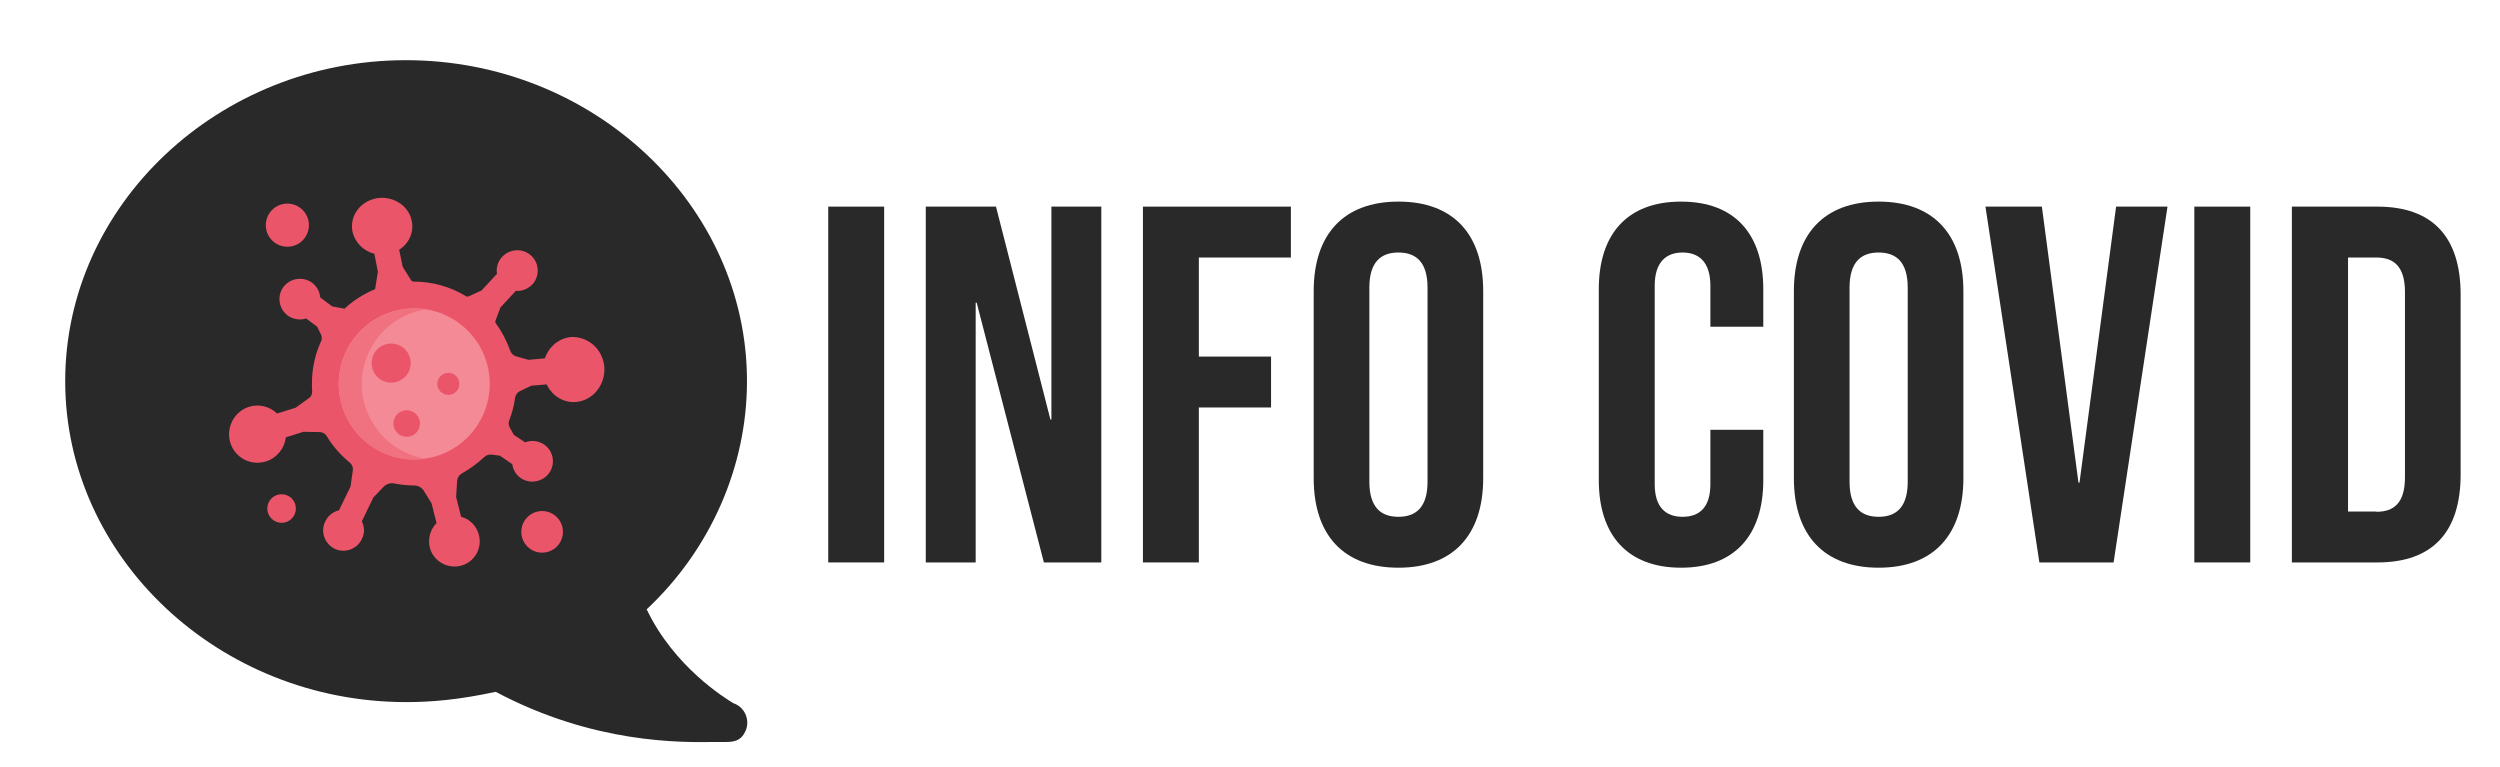 <?xml version="1.0" encoding="utf-8"?>
<!-- Generator: Adobe Illustrator 21.0.0, SVG Export Plug-In . SVG Version: 6.00 Build 0)  -->
<svg version="1.1" id="Camada_1" xmlns="http://www.w3.org/2000/svg" xmlns:xlink="http://www.w3.org/1999/xlink" x="0px" y="0px"
	 viewBox="0 0 997 306" style="enable-background:new 0 0 997 306;" xml:space="preserve">
<style type="text/css">
	.st0{fill:#292929;}
	.st1{fill:#EB5569;}
	.st2{fill:#F58A97;}
	.st3{fill:#F07281;}
</style>
<g>
	<path class="st0" d="M292.6,280.5c-3.4-2-23.8-14.6-34.7-37.5c25.5-23.9,40-57,40-91c0-70.3-61.3-128-136-128S26,81.7,26,152
		s61.3,128,136,128c10,0,20.8-0.9,35.7-4.1c39.1,20.8,74.1,20.2,87.4,20c5.9-0.1,10.2,1,12.5-5.1C299,286.7,296.8,281.9,292.6,280.5
		z"/>
	<g>
		<g id="XMLID_107_">
			<g>
				<path class="st1" d="M241,146.3c0.5,7.1-4.4,13.3-11.1,14c-5.1,0.5-9.7-2.4-11.9-7l-6.1,0.5l-4.6,2.2c-1,0.5-1.7,1.5-1.9,2.7
					c-0.4,3.1-1.2,6.1-2.3,8.9c-0.4,1-0.3,2,0.2,2.9l1.6,2.9l4.5,3c2.4-0.9,5.2-0.7,7.5,0.8c3.9,2.6,4.8,8,1.9,11.7
					c-2.5,3.2-7.1,4.1-10.6,2.1c-2.2-1.3-3.6-3.5-3.9-5.9l-5-3.4l-3.2-0.4c-1.1-0.1-2.2,0.2-3,1c-2.7,2.5-5.7,4.7-8.9,6.5
					c-1.1,0.6-1.8,1.7-1.9,3l-0.4,6.4l2,7.9c3.4,0.9,6.2,3.6,7.1,7.3c1.4,5.5-2,11.1-7.6,12.3c-5,1.1-10.2-1.8-11.8-6.7
					c-1.2-3.8-0.1-7.8,2.5-10.4l-2-7.9l-3.1-5c-0.8-1.3-2.3-2.1-3.9-2.1c0,0,0,0,0,0c-2.7,0-5.3-0.3-7.9-0.8
					c-1.5-0.3-3.1,0.2-4.2,1.3l-4.1,4.3l-4.6,9.5c1.1,2.2,1.2,4.8,0,7.1c-2,4.2-7.2,5.9-11.3,3.6c-3.5-2-5.1-6.4-3.5-10.2
					c1.1-2.6,3.2-4.3,5.7-4.9l4.6-9.5l0.9-6.4c0.2-1.2-0.3-2.4-1.2-3.1c-3.6-3-6.8-6.5-9.2-10.6c-0.6-1-1.7-1.6-2.9-1.6l-6.4-0.1
					l-7,2.2c-0.5,4.3-3.5,8.2-7.9,9.6c-6,1.9-12.3-1.4-14.2-7.3c-1.9-5.9,1.3-12.4,7.2-14.4c4.1-1.4,8.5-0.2,11.4,2.6l7.4-2.3
					l5.4-3.9c0.8-0.6,1.2-1.5,1.2-2.5c-0.1-1.1-0.1-2.2-0.1-3.3c0-6,1.3-11.8,3.7-16.9c0.3-0.8,0.3-1.6,0-2.4l-1.6-3.3l-4.4-3.3
					c-2.4,0.8-5.2,0.4-7.4-1.2c-3.7-2.8-4.4-8.2-1.3-11.8c2.7-3.1,7.3-3.7,10.7-1.5c2.2,1.5,3.4,3.7,3.6,6.1l4.8,3.6l4.9,0.9
					c3.5-3.3,7.7-5.9,12.2-7.8l1.1-6.9l-1.4-7.2c-4.3-1.1-7.7-4.4-8.7-8.7c-1.3-6.2,2.9-12.1,9.4-13.4c6.5-1.2,12.9,2.7,14.2,8.9
					c1,4.6-1.1,9.1-5,11.6l1.4,6.8l3.3,5.3c0.2,0.3,0.6,0.6,1,0.6h0c7.7,0,14.8,2.1,20.9,5.8c0.3,0.2,0.7,0.2,1.1,0.1l5.2-2.4
					l6.1-6.6c-0.4-2.4,0.3-4.9,2.1-6.8c3.2-3.4,8.6-3.5,11.9-0.1c2.9,3,3,7.8,0.3,10.9c-1.8,2-4.3,3-6.8,2.8l-6.1,6.6l-2,5.3
					c-0.1,0.4-0.1,0.8,0.2,1.1c2.4,3.3,4.3,7,5.7,10.9c0.4,1.1,1.2,1.9,2.3,2.2l5,1.4l6.5-0.6c1.6-4.6,5.5-8,10.4-8.5
					C234.6,134.1,240.4,139.3,241,146.3L241,146.3z"/>
			</g>
		</g>
		<g id="XMLID_8_">
			<g>
				<circle class="st2" cx="165.2" cy="153.1" r="30.1"/>
			</g>
		</g>
		<path class="st3" d="M144.3,153.1c0-15.1,11.1-27.5,25.5-29.7c-1.5-0.2-3-0.3-4.6-0.3c-16.6,0-30.1,13.5-30.1,30.1
			s13.5,30.1,30.1,30.1c1.6,0,3.1-0.1,4.6-0.3C155.4,180.6,144.3,168.2,144.3,153.1L144.3,153.1z"/>
		<g>
			<circle class="st1" cx="114.6" cy="89.8" r="8.6"/>
			<circle class="st1" cx="112.3" cy="202.8" r="5.7"/>
			<circle class="st1" cx="216.2" cy="212.1" r="8.3"/>
			<circle class="st1" cx="156" cy="144.8" r="7.8"/>
			<circle class="st1" cx="162.2" cy="168.9" r="5.3"/>
			<circle class="st1" cx="178.8" cy="153.1" r="4.4"/>
		</g>
	</g>
</g>
<g>
	<path class="st0" d="M330.3,82.4h22.3v141.9h-22.3V82.4z"/>
	<path class="st0" d="M369.2,82.4h28l21.7,84.9h0.4V82.4h19.9v141.9h-22.9l-26.8-103.6h-0.4v103.6h-19.9V82.4z"/>
	<path class="st0" d="M455.8,82.4h59v20.3h-36.7v39.5h28.8v20.3h-28.8v61.8h-22.3V82.4z"/>
	<path class="st0" d="M523.9,190.7v-74.6c0-22.7,12-35.7,33.8-35.7c21.9,0,33.8,13,33.8,35.7v74.6c0,22.7-12,35.7-33.8,35.7
		C535.8,226.4,523.9,213.4,523.9,190.7z M569.3,192.1v-77.4c0-10.1-4.5-14-11.6-14c-7.1,0-11.6,3.9-11.6,14v77.4
		c0,10.1,4.5,14,11.6,14C564.8,206.1,569.3,202.2,569.3,192.1z"/>
	<path class="st0" d="M637.6,191.5v-76.2c0-21.9,11.3-34.9,32.8-34.9s32.8,13,32.8,34.9v15h-21.1v-16.4c0-9.3-4.5-13.2-11.1-13.2
		s-11.1,3.9-11.1,13.2v79.2c0,9.3,4.5,13,11.1,13s11.1-3.6,11.1-13v-21.7h21.1v20.1c0,21.9-11.4,34.9-32.8,34.9
		S637.6,213.4,637.6,191.5z"/>
	<path class="st0" d="M715.4,190.7v-74.6c0-22.7,12-35.7,33.8-35.7s33.8,13,33.8,35.7v74.6c0,22.7-12,35.7-33.8,35.7
		S715.4,213.4,715.4,190.7z M760.8,192.1v-77.4c0-10.1-4.5-14-11.6-14c-7.1,0-11.6,3.9-11.6,14v77.4c0,10.1,4.5,14,11.6,14
		C756.3,206.1,760.8,202.2,760.8,192.1z"/>
	<path class="st0" d="M791.8,82.4h22.5l14.6,110.1h0.4l14.6-110.1h20.5l-21.5,141.9h-29.6L791.8,82.4z"/>
	<path class="st0" d="M875.1,82.4h22.3v141.9h-22.3V82.4z"/>
	<path class="st0" d="M914,82.4h34.1c22.3,0,33.2,12.4,33.2,35.1v71.7c0,22.7-10.9,35.1-33.2,35.1H914V82.4z M947.7,204.1
		c7.1,0,11.4-3.6,11.4-13.8v-73.8c0-10.1-4.3-13.8-11.4-13.8h-11.3v101.3H947.7z"/>
</g>
</svg>
